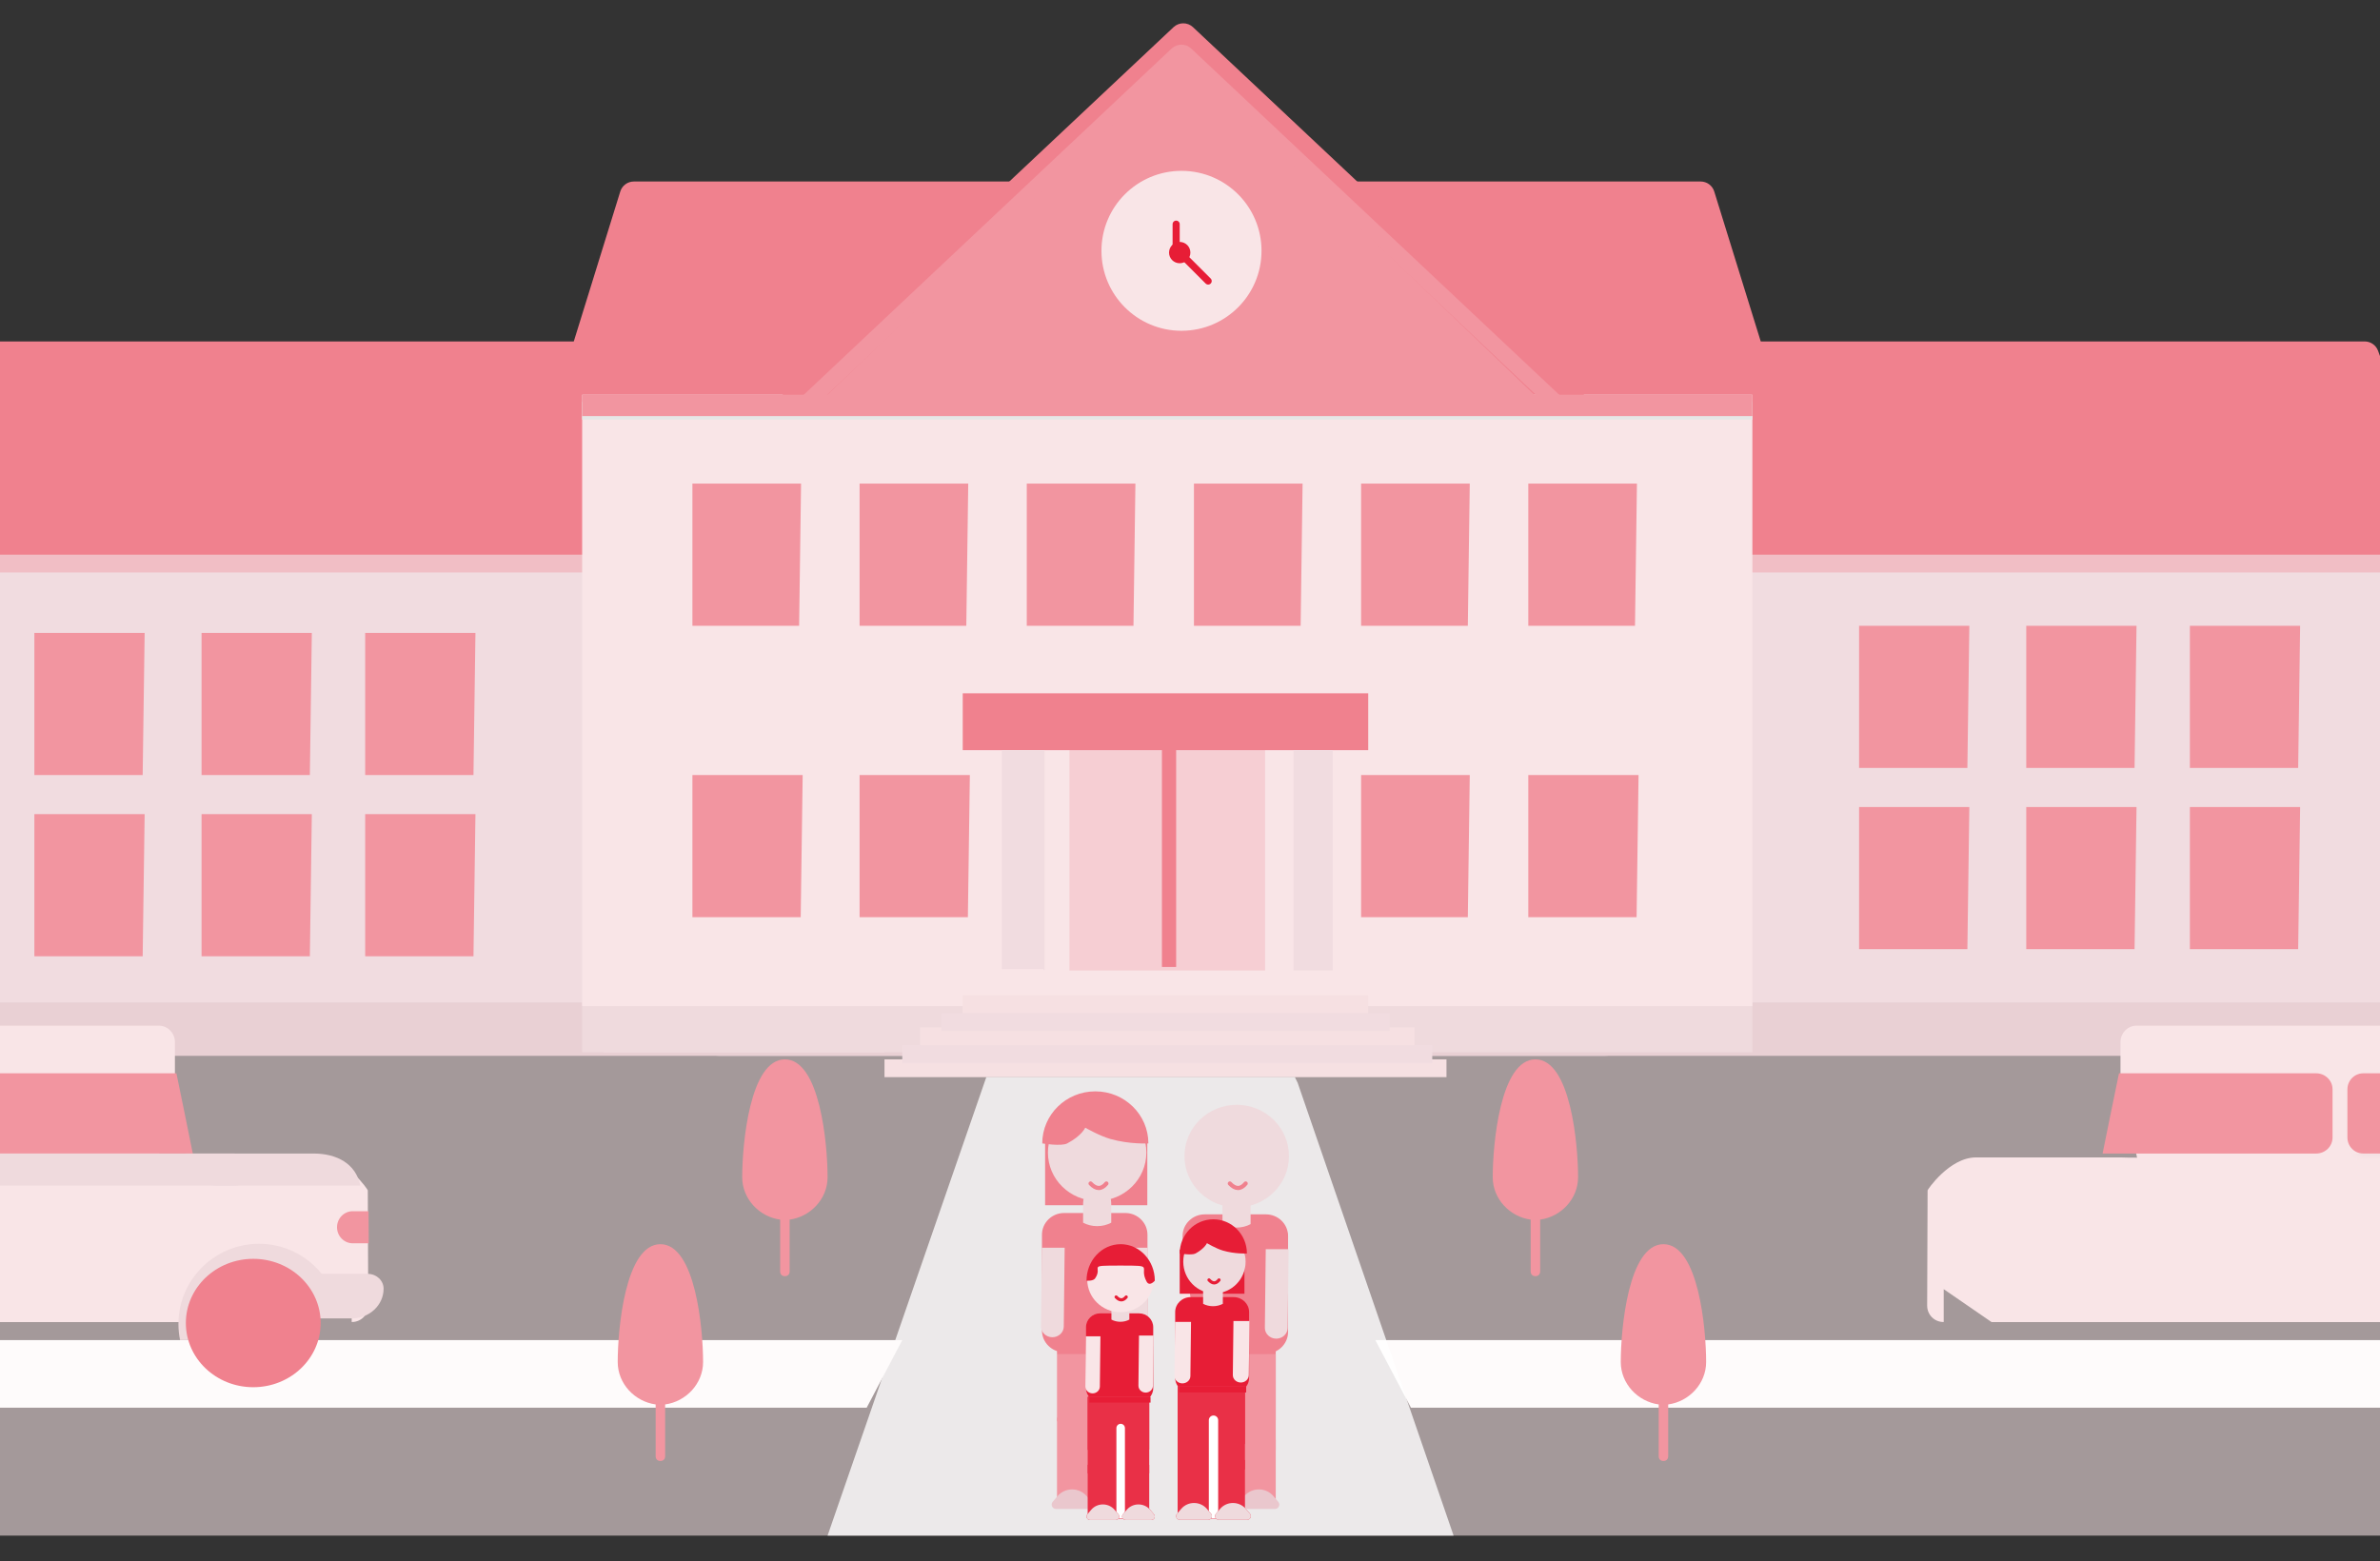 <?xml version="1.0" encoding="UTF-8"?>
<svg width="375px" height="246px" viewBox="0 0 375 246" version="1.1" xmlns="http://www.w3.org/2000/svg" xmlns:xlink="http://www.w3.org/1999/xlink">
    <rect x="0" y="0" width="375" height="246" fill="#333333" stroke="none"/>
    <!-- Generator: Sketch 50 (54983) - http://www.bohemiancoding.com/sketch -->
    <title>hero</title>
    <desc>Created with Sketch.</desc>
    <defs>
        <path d="M81.497,10.325 L81.497,17.911 C81.497,19.308 82.616,20.44 83.996,20.44 L91.492,20.44 C92.872,20.44 93.991,19.308 93.991,17.911 L93.991,10.325 C93.991,8.928 92.872,7.796 91.492,7.796 L83.996,7.796 C82.616,7.796 81.497,8.928 81.497,10.325 Z" id="path-1"></path>
        <path d="M16.933,23.955 C15.858,25.017 14.681,25.978 13.417,26.824 L13.417,22.405 L16.933,22.405 L16.933,23.955 Z" id="path-3"></path>
        <path d="M17.077,23.854 C16.486,24.444 15.864,25.004 15.213,25.531 L15.213,22.405 L17.077,22.405 L17.077,23.854 Z" id="path-5"></path>
        <path d="M16.933,23.888 C15.858,24.95 14.681,25.911 13.417,26.756 L13.417,19.663 L16.933,19.663 L16.933,23.888 Z" id="path-7"></path>
        <path d="M17.077,23.787 C16.486,24.377 15.864,24.937 15.213,25.464 L15.213,19.663 L17.077,19.663 L17.077,23.787 Z" id="path-9"></path>
        <path d="M0.451,30.828 C1.647,30.808 2.822,30.702 3.969,30.516 L3.969,23.775 L0.451,23.775 L0.451,30.828 Z" id="path-11"></path>
        <path d="M0.451,30.836 C1.721,30.815 2.967,30.697 4.181,30.489 L4.181,23.384 L0.451,23.384 L0.451,30.836 Z" id="path-13"></path>
        <path d="M4.057,27.105 C3.201,27.955 2.264,28.724 1.258,29.401 L1.258,25.863 L4.057,25.863 L4.057,27.105 Z" id="path-15"></path>
        <path d="M4.171,27.023 C3.701,27.496 3.205,27.944 2.687,28.366 L2.687,25.863 L4.171,25.863 L4.171,27.023 Z" id="path-17"></path>
        <path d="M12.792,34.289 C13.745,34.273 14.68,34.188 15.593,34.039 L15.593,28.641 L12.792,28.641 L12.792,34.289 Z" id="path-19"></path>
        <path d="M12.792,34.295 C13.803,34.278 14.795,34.184 15.762,34.017 L15.762,28.327 L12.792,28.327 L12.792,34.295 Z" id="path-21"></path>
    </defs>
    <g id="Finals" stroke="none" stroke-width="1" fill="none" fill-rule="evenodd">
        <g id="Skool-Tales--Landing-Mobile" transform="translate(0, -428)">
            <g id="hero" transform="translate(-221, 174)">
                <g id="illustration" transform="translate(0, 16)">
                    <g id="land" transform="translate(0, 337.736)" fill="#F7E3E5" opacity="0.581">
                        <path d="M816,142.264 C694.221,47.421 558.221,0 408,0 C257.779,0 121.779,47.421 0,142.264 L816,142.264 Z" id="Oval"></path>
                    </g>
                    <g id="school" transform="translate(201.758, 240.84)">
                        <path d="M200.637,32.485 L200.637,35.846" id="Stroke-7" stroke="#E71D36" stroke-width="1.12" stroke-linecap="round" stroke-linejoin="round"></path>
                        <polygon id="Fill-3" fill="#EFDADD" points="8.967 162.987 396.791 162.987 396.791 155.146 8.967 155.146"></polygon>
                        <rect id="Rectangle-4-Copy-8" fill="#E9D0D4" x="2.802" y="155.146" width="273.495" height="8.401" rx="4.201"></rect>
                        <rect id="Rectangle-4-Copy-9" fill="#E9D0D4" x="128.341" y="155.146" width="273.495" height="8.401" rx="4.201"></rect>
                        <polygon id="Fill-4" fill="#EFDADD" points="110.967 162.987 295.352 162.987 295.352 155.146 110.967 155.146"></polygon>
                        <polygon id="Fill-5" fill="#F1DCE0" points="8.967 155.146 396.791 155.146 396.791 73.932 8.967 73.932"></polygon>
                        <polygon id="Fill-5-Copy" fill="#F6E0E2" points="286.385 152.905 291.989 152.905 291.989 73.932 286.385 73.932"></polygon>
                        <polygon id="Fill-8" fill="#F295A0" opacity="0.418" points="8.967 87.375 396.791 87.375 396.791 84.014 8.967 84.014"></polygon>
                        <path d="M11.826,52.435 L1.109,81.561 C0.682,82.722 1.277,84.009 2.438,84.436 C2.685,84.527 2.947,84.574 3.211,84.574 L402.547,84.574 C403.784,84.574 404.787,83.571 404.787,82.334 C404.787,82.07 404.741,81.808 404.649,81.561 L393.933,52.435 C393.608,51.554 392.769,50.968 391.83,50.968 L13.928,50.968 C12.989,50.968 12.15,51.554 11.826,52.435 Z" id="Fill-9" fill="#F0818E"></path>
                        <polygon id="Fill-10" fill="#F9E5E7" points="110.967 155.706 295.352 155.706 295.352 57.13 110.967 57.13"></polygon>
                        <path d="M119.114,25.764 L287.205,25.764 C288.186,25.764 289.054,26.403 289.344,27.341 L299.275,59.37 L107.044,59.37 L116.974,27.341 C117.265,26.403 118.132,25.764 119.114,25.764 Z" id="Fill-11" fill="#F0818E"></path>
                        <polygon id="Fill-12" fill="#E6E6E6" points="110.967 63.291 295.352 63.291 295.352 60.49 110.967 60.49"></polygon>
                        <path d="M207.215,1.442 L271.813,62.17 L264.416,62.17 L205.681,6.596 L146.947,62.17 L139.549,62.17 L204.147,1.442 C205.009,0.632 206.353,0.632 207.215,1.442 Z" id="Fill-16" fill="#F0818E"></path>
                        <polygon id="Fill-17" fill="#F295A0" points="205.3 5.913 149.031 59.93 261.569 59.93"></polygon>
                        <path d="M205.401,24.084 L205.403,24.084 L205.404,24.084 L205.406,24.084 C205.421,24.084 205.436,24.085 205.452,24.085 L205.453,24.085 L205.456,24.085 L205.457,24.085 L205.459,24.085 L205.46,24.085 L205.462,24.085 L205.463,24.085 L205.465,24.085 L205.466,24.085 L205.467,24.085 L205.469,24.085 L205.471,24.085 L205.472,24.085 L205.474,24.085 L205.475,24.085 L205.476,24.085 L205.478,24.085 L205.481,24.085 L205.483,24.085 L205.484,24.085 L205.485,24.085 L205.487,24.085 L205.488,24.085 L205.49,24.085 L205.491,24.085 L205.493,24.085 L205.494,24.085 L205.496,24.085 C212.416,24.136 218.011,29.757 218.011,36.686 C218.011,43.615 212.416,49.236 205.496,49.287 L205.494,49.287 L205.493,49.287 L205.491,49.287 L205.49,49.287 L205.488,49.287 L205.487,49.287 L205.485,49.287 L205.484,49.287 L205.483,49.287 L205.481,49.287 L205.478,49.287 L205.476,49.287 L205.475,49.287 L205.474,49.288 L205.472,49.288 L205.471,49.288 L205.469,49.288 L205.467,49.288 L205.466,49.288 L205.465,49.288 L205.463,49.288 L205.462,49.288 L205.46,49.288 L205.459,49.288 L205.457,49.288 L205.456,49.288 L205.453,49.288 L205.452,49.288 L205.406,49.288 L205.404,49.288 L205.403,49.288 L205.401,49.288 C198.437,49.288 192.791,43.646 192.791,36.686 C192.791,29.726 198.437,24.084 205.401,24.084" id="Fill-18" fill="#F9E5E7"></path>
                        <path d="M209.604,41.447 L205.681,37.526" id="Stroke-3" stroke="#E71D36" stroke-width="1.12" stroke-linecap="round" stroke-linejoin="round"></path>
                        <path d="M206.242,36.966 C206.242,37.585 205.738,38.086 205.121,38.086 C204.501,38.086 204,37.585 204,36.966 C204,36.348 204.501,35.846 205.121,35.846 C205.738,35.846 206.242,36.348 206.242,36.966 Z" id="Stroke-5" stroke="#E71D36" stroke-width="1.12" fill="#E71D36" stroke-linecap="round" stroke-linejoin="round"></path>
                        <path d="M204.56,32.485 L204.56,35.846" id="Stroke-7" stroke="#E71D36" stroke-width="1.12" stroke-linecap="round" stroke-linejoin="round"></path>
                        <polygon id="Fill-28" fill="#F6E0E2" points="158.604 166.908 247.154 166.908 247.154 164.107 158.604 164.107"></polygon>
                        <polygon id="Fill-30" fill="#F1DCE0" points="161.407 164.667 244.912 164.667 244.912 161.867 161.407 161.867"></polygon>
                        <polygon id="Fill-31" fill="#F6E0E2" points="164.209 161.867 242.11 161.867 242.11 159.067 164.209 159.067"></polygon>
                        <polygon id="Fill-32" fill="#F1DCE0" points="167.571 159.627 238.187 159.627 238.187 156.826 167.571 156.826"></polygon>
                        <polygon id="Fill-33" fill="#F6E0E2" points="170.934 156.826 234.824 156.826 234.824 154.026 170.934 154.026"></polygon>
                        <path d="M218.571,121.54 L218.571,150.105 L187.747,150.105 L187.747,114.259 L218.571,114.259 L218.571,121.54 Z" id="Combined-Shape" fill="#F6CED3"></path>
                        <polygon id="Fill-36" fill="#F0818E" points="170.934 106.418 170.934 110.949 170.934 115.379 234.824 115.379 234.824 110.949 234.824 106.418"></polygon>
                        <polygon id="Fill-39" fill="#F1DCE0" points="183.61 115.379 180.426 115.379 177.099 115.379 177.099 149.875 180.426 149.875 183.61 149.875 183.824 150.105 183.824 115.426"></polygon>
                        <polygon id="Fill-40" fill="#F1DCE0" points="226.267 115.379 223.055 115.379 223.055 150.105 226.267 150.105 229.22 150.105 229.22 115.379"></polygon>
                        <path d="M161.293,48.284 L185.269,25.603 L187.744,23.262 L202.66,9.151 L205.401,6.558 L223.058,23.262 L225.532,25.603 L249.509,48.284 L251.984,50.625 L258.444,56.737 L260.801,58.966 L264.188,62.17 L267.89,62.17 L264.485,58.966 L262.115,56.737 L255.621,50.625 L253.133,48.284 L229.028,25.603 L226.54,23.262 L206.925,4.805 C206.062,3.994 204.717,3.994 203.855,4.805 L184.247,23.262 L181.761,25.603 L157.664,48.284 L155.177,50.625 L148.685,56.737 L146.316,58.966 L142.912,62.17 L146.614,62.17 L150.002,58.966 L152.358,56.737 L158.818,50.625 L161.293,48.284 Z" id="Fill-85" fill="#F295A0"></path>
                        <polygon id="Fill-86" fill="#EFDADD" points="114.33 162.987 158.604 162.987 158.604 159.067 114.33 159.067"></polygon>
                        <polyline id="Fill-90" fill="#F295A0" points="295.352 62.73 295.352 59.37 110.967 59.37 110.967 62.73"></polyline>
                        <path d="M203.44,113.139 L203.44,149.545" id="Path-2" stroke="#F0818E" stroke-width="2.24"></path>
                        <polygon id="Stroke-50" fill="#F295A0" points="42.033 96.896 24.659 96.896 24.659 119.3 41.722 119.3"></polygon>
                        <polygon id="Stroke-50-Copy-2" fill="#F295A0" points="94.154 96.896 76.78 96.896 76.78 119.3 93.843 119.3"></polygon>
                        <polygon id="Stroke-50-Copy" fill="#F295A0" points="42.033 125.461 24.659 125.461 24.659 147.865 41.722 147.865"></polygon>
                        <polygon id="Stroke-50-Copy-5" fill="#F295A0" points="68.374 125.461 51 125.461 51 147.865 68.063 147.865"></polygon>
                        <polygon id="Stroke-50-Copy-3" fill="#F295A0" points="94.154 125.461 76.78 125.461 76.78 147.865 93.843 147.865"></polygon>
                        <polygon id="Stroke-50-Copy-4" fill="#F295A0" points="68.374 96.896 51 96.896 51 119.3 68.063 119.3"></polygon>
                        <polygon id="Stroke-50-Copy-12" fill="#F295A0" points="145.714 119.3 128.341 119.3 128.341 141.704 145.404 141.704"></polygon>
                        <polygon id="Stroke-50-Copy-14" fill="#F295A0" points="172.055 119.3 154.681 119.3 154.681 141.704 171.744 141.704"></polygon>
                        <polygon id="Stroke-50-Copy-13" fill="#F295A0" points="277.418 119.3 260.044 119.3 260.044 141.704 277.107 141.704"></polygon>
                        <polygon id="Stroke-50-Copy-6" fill="#F295A0" points="145.46 73.372 128.341 73.372 128.341 95.777 145.154 95.777"></polygon>
                        <polygon id="Stroke-50-Copy-7" fill="#F295A0" points="171.801 73.372 154.681 73.372 154.681 95.777 171.495 95.777"></polygon>
                        <polygon id="Stroke-50-Copy-8" fill="#F295A0" points="198.141 73.372 181.022 73.372 181.022 95.777 197.835 95.777"></polygon>
                        <polygon id="Stroke-50-Copy-9" fill="#F295A0" points="224.482 73.372 207.363 73.372 207.363 95.777 224.176 95.777"></polygon>
                        <polygon id="Stroke-50-Copy-10" fill="#F295A0" points="250.822 73.372 233.703 73.372 233.703 95.777 250.516 95.777"></polygon>
                        <polygon id="Stroke-50-Copy-15" fill="#F295A0" points="250.822 119.3 233.703 119.3 233.703 141.704 250.516 141.704"></polygon>
                        <polygon id="Stroke-50-Copy-11" fill="#F295A0" points="277.163 73.372 260.044 73.372 260.044 95.777 276.857 95.777"></polygon>
                        <polygon id="Stroke-50" fill="#F295A0" points="329.538 95.776 312.165 95.776 312.165 118.18 329.228 118.18"></polygon>
                        <polygon id="Stroke-50-Copy-2" fill="#F295A0" points="381.659 95.776 364.286 95.776 364.286 118.18 381.349 118.18"></polygon>
                        <polygon id="Stroke-50-Copy" fill="#F295A0" points="329.538 124.341 312.165 124.341 312.165 146.744 329.228 146.744"></polygon>
                        <polygon id="Stroke-50-Copy-5" fill="#F295A0" points="355.879 124.341 338.505 124.341 338.505 146.744 355.569 146.744"></polygon>
                        <polygon id="Stroke-50-Copy-3" fill="#F295A0" points="381.659 124.341 364.286 124.341 364.286 146.744 381.349 146.744"></polygon>
                        <polygon id="Stroke-50-Copy-4" fill="#F295A0" points="355.879 95.776 338.505 95.776 338.505 118.18 355.569 118.18"></polygon>
                    </g>
                    <g id="tree" transform="translate(111.527, 399.347)">
                        <g id="road">
                            <g id="Group-7" transform="translate(451.995, 30.245) scale(-1, 1) translate(-451.995, -30.245) translate(326.176, 0)">
                                <polygon id="Rectangle-Copy" fill="#FEFBFB" points="26.901 49.848 251.637 49.848 246.033 60.49 0 60.49"></polygon>
                                <g id="Group-4-Copy" transform="translate(4.484, 0)">
                                    <g id="Group-5">
                                        <g id="Group-49">
                                            <path d="M160.139,26.242 C160.218,26.242 156.722,21.052 152.523,21.052 L129.678,21.052 C128.79,21.089 128.019,21.089 127.139,21.089 L129.747,8.075 L129.747,2.884 C129.747,1.451 128.61,0.289 127.209,0.289 L7.903,0.289 C3.697,0.289 0.288,3.775 0.288,8.075 L0.288,39.219 C0.288,43.519 3.697,47.005 7.903,47.005 L139.768,47.005 L150.054,47.005 L157.6,41.814 L157.6,46.991 C159.072,47.005 160.208,45.843 160.208,44.41 L160.139,26.242 Z" id="Shape" fill="#F9E5E7" fill-rule="nonzero"></path>
                                            <path d="M129.982,7.796 L129.912,7.796 L98.916,7.796 C97.49,7.796 96.333,8.928 96.333,10.325 L96.333,17.911 C96.333,19.308 97.49,20.44 98.916,20.44 L132.565,20.44 C132.565,20.308 129.982,7.796 129.982,7.796 Z" id="Shape" fill="#F295A0" fill-rule="nonzero"></path>
                                            <mask id="mask-2" fill="white">
                                                <use xlink:href="#path-1"></use>
                                            </mask>
                                            <use id="Mask" fill="#F295A0" fill-rule="nonzero" xlink:href="#path-1"></use>
                                            <path d="M160.264,29.528 L157.771,29.528 C156.399,29.528 155.288,30.66 155.288,32.057 C155.288,33.453 156.399,34.586 157.771,34.586 L160.286,34.586 L160.264,29.528 Z" id="Shape" fill="#F295A0" fill-rule="nonzero" mask="url(#mask-2)"></path>
                                            <path d="M151.611,20.44 L131.472,20.44 C131.472,23.234 133.709,25.498 136.47,25.498 L158.958,25.498 C158.269,22.029 155.239,20.44 151.611,20.44 Z" id="Shape" fill="#EFDADD" fill-rule="nonzero" mask="url(#mask-2)"></path>
                                            <path d="M0.288,25.498 L138.938,25.498 C141.027,25.498 142.716,24.365 142.716,22.969 C142.716,21.572 141.026,20.44 138.938,20.44 L0.288,20.44 L0.288,25.498 Z" id="Shape" fill="#EFDADD" fill-rule="nonzero" mask="url(#mask-2)"></path>
                                            <path d="M155.288,44.235 C153.903,38.745 148.951,34.665 143.006,34.665 C135.989,34.665 130.301,40.326 130.301,47.309 C130.301,48.175 130.39,49.02 130.557,49.837 L140.395,49.837 L140.401,47.309 L150.698,47.309 L155.288,44.235 Z" id="Shape" fill="#EFDADD" fill-rule="nonzero" mask="url(#mask-2)"></path>
                                            <path d="M160.139,39.406 L147.626,39.406 C146.25,39.406 145.137,40.453 145.137,41.744 C145.137,43.034 146.25,44.081 147.626,44.081 L152.672,44.081 C151.297,44.081 150.183,45.128 150.183,46.419 C150.183,47.71 151.297,46.419 152.672,46.419 L157.65,46.419 C160.394,46.419 162.628,44.322 162.628,41.744 C162.628,40.453 161.515,39.406 160.139,39.406 Z" id="Shape" fill="#EFDADD" fill-rule="nonzero" mask="url(#mask-2)"></path>
                                            <ellipse id="Oval" fill="#F0818E" fill-rule="nonzero" mask="url(#mask-2)" cx="142.092" cy="47.15" rx="10.62" ry="10.115"></ellipse>
                                        </g>
                                    </g>
                                </g>
                            </g>
                            <polygon id="Fill-1" fill-opacity="0.787" fill="#FFFFFF" points="313.936 9.291 313.497 8.401 264.877 8.401 239.868 80.653 338.505 80.653"></polygon>
                            <polygon id="Rectangle" fill="#FEFBFB" points="26.901 49.848 251.637 49.848 246.033 60.49 0 60.49"></polygon>
                        </g>
                        <path d="M233.143,39.767 C232.695,39.767 232.396,39.469 232.396,39.024 L232.396,30.854 C229.108,30.408 226.418,27.586 226.418,24.169 C226.418,18.97 227.613,5.601 233.143,5.601 C238.672,5.601 239.868,18.97 239.868,24.169 C239.868,27.586 237.178,30.408 233.89,30.854 L233.89,39.024 C233.89,39.469 233.591,39.767 233.143,39.767 Z" id="Path" fill="#F295A0"></path>
                        <path d="M213.527,68.891 C213.079,68.891 212.78,68.594 212.78,68.149 L212.78,59.979 C209.492,59.533 206.802,56.711 206.802,53.294 C206.802,48.095 207.998,34.726 213.527,34.726 C219.057,34.726 220.253,48.095 220.253,53.294 C220.253,56.711 217.563,59.533 214.275,59.979 L214.275,68.149 C214.275,68.594 213.976,68.891 213.527,68.891 Z" id="Path-Copy-2" fill="#F295A0"></path>
                        <path d="M371.571,68.891 C371.123,68.891 370.824,68.594 370.824,68.149 L370.824,59.979 C367.536,59.533 364.846,56.711 364.846,53.294 C364.846,48.095 366.042,34.726 371.571,34.726 C377.101,34.726 378.297,48.095 378.297,53.294 C378.297,56.711 375.607,59.533 372.319,59.979 L372.319,68.149 C372.319,68.594 372.02,68.891 371.571,68.891 Z" id="Path-Copy-3" fill="#F295A0"></path>
                    </g>
                    <g id="parents" transform="translate(385.022, 409.988)">
                        <g id="man" transform="translate(21.857, 1.68)">
                            <mask id="mask-4" fill="white">
                                <use xlink:href="#path-3"></use>
                            </mask>
                            <g id="Clip-7"></g>
                            <mask id="mask-6" fill="white">
                                <use xlink:href="#path-5"></use>
                            </mask>
                            <g id="Clip-10"></g>
                            <mask id="mask-8" fill="white">
                                <use xlink:href="#path-7"></use>
                            </mask>
                            <g id="Clip-13"></g>
                            <path d="M15.273,19.663 C14.351,19.654 13.587,20.387 13.578,21.292 L13.417,35.985 C13.408,36.891 14.155,37.64 15.077,37.649 C16,37.659 16.763,36.926 16.773,36.02 L16.933,21.328 C16.943,20.422 16.196,19.673 15.273,19.663" id="Fill-12" fill="#F2987E"></path>
                            <mask id="mask-10" fill="white">
                                <use xlink:href="#path-9"></use>
                            </mask>
                            <g id="Clip-16"></g>
                            <path d="M15.22,37.649 C15.217,37.649 15.215,37.649 15.213,37.649 L15.408,19.664 C15.411,19.664 15.413,19.663 15.416,19.663 C16.338,19.673 17.086,20.375 17.077,21.223 L16.915,36.125 C16.905,36.973 16.143,37.659 15.22,37.649" id="Fill-15" fill="#F2987E"></path>
                            <path d="M13.586,39.646 C15.513,39.646 17.075,38.113 17.075,36.222 L17.075,21.13 C17.075,19.238 15.513,17.705 13.586,17.705 L3.94,17.705 C2.013,17.705 0.451,19.238 0.451,21.13 L0.451,36.222 C0.451,38.113 2.013,39.646 3.94,39.646 L13.586,39.646 Z" id="Fill-18" fill="#F0818E"></path>
                            <path d="M8.952,13.006 C10.177,13.006 11.169,14.518 11.169,16.384 L11.169,19.245 C10.53,19.588 9.77,19.788 8.952,19.788 C8.135,19.788 7.374,19.588 6.735,19.245 L6.735,16.384 C6.735,14.518 7.728,13.006 8.952,13.006" id="Fill-30" fill="#EFDADD"></path>
                            <mask id="mask-12" fill="white">
                                <use xlink:href="#path-11"></use>
                            </mask>
                            <g id="Clip-35"></g>
                            <mask id="mask-14" fill="white">
                                <use xlink:href="#path-13"></use>
                            </mask>
                            <g id="Clip-38"></g>
                            <path d="M0.75,8.522 C0.75,12.985 4.436,16.603 8.982,16.603 C13.529,16.603 17.215,12.985 17.215,8.522 C17.215,4.059 13.529,0.441 8.982,0.441 C4.436,0.441 0.75,4.059 0.75,8.522" id="Fill-40" fill="#EFDADD"></path>
                            <path d="M17.147,23.188 L17.006,35.615 C16.996,36.547 16.18,37.302 15.193,37.292 C14.206,37.282 13.407,36.511 13.417,35.579 L13.557,23.188 L17.147,23.188 Z" id="Fill-56-Copy" fill="#EFDADD"></path>
                            <path d="M2.06,37.488 C1.073,37.478 0.274,36.707 0.285,35.775 L0.425,23.384 C2.173,32.793 2.718,37.495 2.06,37.488 Z" id="Fill-37" fill="#F9E5E7"></path>
                            <path d="M7.898,12.842 C8.785,13.784 9.616,13.784 10.392,12.842" id="Path-3-Copy-2" stroke="#F0818E" stroke-width="0.659" stroke-linecap="round"></path>
                            <mask id="mask-16" fill="white">
                                <use xlink:href="#path-15"></use>
                            </mask>
                            <g id="Clip-7"></g>
                            <mask id="mask-18" fill="white">
                                <use xlink:href="#path-17"></use>
                            </mask>
                            <g id="Clip-10"></g>
                            <path d="M3.318,55.029 C3.188,55.029 3.082,54.951 3.082,54.855 L3.082,39.767 L15.132,39.767 L15.132,54.855 C15.132,54.951 15.026,55.029 14.896,55.029 L3.318,55.029 Z" id="Fill-1" fill="#F295A0"></path>
                            <path d="M3.318,50.408 L14.896,50.408 C15.026,50.408 15.132,50.302 15.132,50.171 L15.132,39.767 L3.082,39.767 L3.082,50.171 C3.082,50.302 3.188,50.408 3.318,50.408" id="Fill-11" fill="#F295A0"></path>
                            <polygon id="Fill-14" fill="#F295A0" points="3.082 63.851 15.132 63.851 15.132 53.209 3.082 53.209"></polygon>
                            <path d="M8.126,64.411 L9.808,64.411 L9.808,46.488 C9.808,46.024 9.431,45.648 8.967,45.648 L8.967,45.648 C8.503,45.648 8.126,46.024 8.126,46.488 L8.126,64.411 Z" id="Fill-15" fill="#FFFFFF"></path>
                            <path d="M15,64.131 L9.94,64.131 C9.353,64.131 9.033,63.451 9.41,63.005 L10.163,62.116 C11.367,60.695 13.573,60.695 14.777,62.116 L15.529,63.005 C15.907,63.451 15.587,64.131 15,64.131" id="Fill-20" fill="#EAC7CD"></path>
                            <path d="M7.994,64.131 L2.934,64.131 C2.347,64.131 2.027,63.451 2.405,63.005 L3.158,62.116 C4.361,60.695 6.568,60.695 7.771,62.116 L8.524,63.005 C8.901,63.451 8.581,64.131 7.994,64.131" id="Fill-21" fill="#EAC7CD"></path>
                            <polygon id="Fill-22" fill="#F0818E" points="3.082 39.767 15.132 39.767 15.132 38.646 3.082 38.646"></polygon>
                        </g>
                        <g id="woman">
                            <polygon id="Fill-44" fill="#F0818E" points="0.648 17.946 16.752 17.946 16.752 7.357 0.648 7.357"></polygon>
                            <path d="M14.992,21.237 C14.069,21.227 13.306,21.96 13.296,22.866 L13.136,37.558 C13.126,38.464 13.873,39.213 14.796,39.223 C15.719,39.233 16.482,38.5 16.491,37.594 L16.651,22.902 C16.661,21.996 15.914,21.247 14.992,21.237" id="Fill-48" fill="#F2987E"></path>
                            <path d="M13.234,39.224 C13.231,39.224 13.229,39.224 13.226,39.224 L13.422,21.238 C13.425,21.238 13.427,21.238 13.429,21.238 C14.352,21.248 15.1,21.95 15.09,22.798 L14.928,37.7 C14.919,38.548 14.156,39.234 13.234,39.224" id="Fill-49" fill="#F2987E"></path>
                            <path d="M13.288,41.112 C15.214,41.112 16.776,39.579 16.776,37.688 L16.776,22.596 C16.776,20.704 15.214,19.171 13.288,19.171 L3.641,19.171 C1.714,19.171 0.152,20.704 0.152,22.596 L0.152,37.688 C0.152,39.579 1.714,41.112 3.641,41.112 L13.288,41.112 Z" id="Fill-50" fill="#F0818E"></path>
                            <path d="M5.575,39.684 L12.091,39.684 L12.091,22.24 C12.091,20.846 10.625,19.705 8.833,19.705 C7.041,19.705 5.575,20.846 5.575,22.24 L5.575,39.684 Z" id="Fill-53" fill="#F0818E"></path>
                            <path d="M8.852,14.458 C10.076,14.458 11.069,15.97 11.069,17.836 L11.069,20.697 C10.43,21.04 9.669,21.241 8.852,21.241 C8.034,21.241 7.274,21.04 6.634,20.697 L6.634,17.836 C6.634,15.97 7.627,14.458 8.852,14.458" id="Fill-54" fill="#EFDADD"></path>
                            <path d="M3.73,24.644 L3.589,37.072 C3.579,38.004 2.762,38.758 1.775,38.748 C0.788,38.738 -0.011,37.968 0,37.035 L0.14,24.644 L3.73,24.644 Z" id="Fill-56" fill="#EFDADD"></path>
                            <path d="M1.092,9.644 C1.092,13.848 4.564,17.255 8.847,17.255 C13.129,17.255 16.601,13.848 16.601,9.644 C16.601,5.44 13.129,2.032 8.847,2.032 C4.564,2.032 1.092,5.44 1.092,9.644" id="Fill-57" fill="#EFDADD"></path>
                            <path d="M6.972,5.725 C6.972,5.725 6.441,6.984 4.128,8.206 C3.204,8.695 0.199,8.206 0.199,8.206 C0.199,3.674 3.942,0 8.56,0 C13.177,0 16.92,3.674 16.92,8.206 C16.92,8.206 14.017,8.369 10.975,7.516 C9.246,7.032 6.972,5.725 6.972,5.725" id="Fill-58" fill="#F0818E"></path>
                            <path d="M7.813,14.523 C8.699,15.464 9.531,15.464 10.306,14.523" id="Path-3-Copy" stroke="#F0818E" stroke-width="0.659" stroke-linecap="round"></path>
                            <mask id="mask-20" fill="white">
                                <use xlink:href="#path-19"></use>
                            </mask>
                            <g id="Clip-35"></g>
                            <mask id="mask-22" fill="white">
                                <use xlink:href="#path-21"></use>
                            </mask>
                            <g id="Clip-38"></g>
                            <path d="M2.758,52.089 L14.336,52.089 C14.466,52.089 14.571,51.982 14.571,51.851 L14.571,41.447 L2.522,41.447 L2.522,51.851 C2.522,51.982 2.628,52.089 2.758,52.089" id="Fill-11" fill="#F295A0"></path>
                            <polygon id="Fill-14" fill="#F295A0" points="2.522 65.531 14.571 65.531 14.571 51.426 2.522 51.426"></polygon>
                            <path d="M7.566,66.091 L9.247,66.091 L9.247,48.169 C9.247,47.704 8.871,47.328 8.407,47.328 L8.407,47.328 C7.942,47.328 7.566,47.704 7.566,48.169 L7.566,66.091 Z" id="Fill-15" fill="#FFFFFF"></path>
                            <path d="M14.439,65.811 L9.38,65.811 C8.792,65.811 8.472,65.131 8.85,64.685 L9.603,63.796 C10.806,62.375 13.013,62.375 14.216,63.796 L14.969,64.685 C15.346,65.131 15.026,65.811 14.439,65.811" id="Fill-20" fill="#EAC7CD"></path>
                            <path d="M7.434,65.811 L2.374,65.811 C1.787,65.811 1.467,65.131 1.844,64.685 L2.597,63.796 C3.801,62.375 6.007,62.375 7.211,63.796 L7.963,64.685 C8.341,65.131 8.021,65.811 7.434,65.811" id="Fill-21" fill="#EAC7CD"></path>
                            <polygon id="Fill-22" fill="#F0818E" points="2.522 41.447 14.571 41.447 14.571 40.327 2.522 40.327"></polygon>
                        </g>
                        <path d="M16.813,24.644 L16.813,37.035 C16.803,37.967 16.213,38.758 15.226,38.748 C14.239,38.738 13.44,37.968 13.451,37.035 L13.591,24.644 L16.813,24.644 Z" id="Fill-56-Copy-3" fill="#EFDADD"></path>
                    </g>
                    <g id="boy" transform="translate(391.747, 434.072)">
                        <g id="Group-25">
                            <path d="M8.736,24.887 C9.963,24.887 10.958,23.91 10.958,22.705 L10.958,13.085 C10.958,11.88 9.963,10.902 8.736,10.902 L2.592,10.902 C1.365,10.902 0.37,11.88 0.37,13.085 L0.37,22.705 C0.37,23.91 1.365,24.887 2.592,24.887 L8.736,24.887 Z" id="Fill-18" fill="#E71D36"></path>
                            <path d="M5.784,7.907 C6.564,7.907 7.196,8.871 7.196,10.06 L7.196,11.884 C6.789,12.103 6.305,12.23 5.784,12.23 C5.264,12.23 4.779,12.103 4.372,11.884 L4.372,10.06 C4.372,8.871 5.005,7.907 5.784,7.907" id="Fill-30" fill="#EFDADD"></path>
                            <path d="M0.561,5.568 C0.561,8.413 2.908,10.719 5.804,10.719 C8.699,10.719 11.047,8.413 11.047,5.568 C11.047,2.724 8.699,0.418 5.804,0.418 C2.908,0.418 0.561,2.724 0.561,5.568" id="Fill-40" fill="#F9E5E7"></path>
                            <path d="M11.004,14.397 L10.914,22.318 C10.908,22.912 10.388,23.393 9.759,23.387 C9.13,23.38 8.621,22.889 8.628,22.295 L8.717,14.397 L11.004,14.397 Z" id="Fill-56-Copy" fill="#F9E5E7"></path>
                            <path d="M2.64,14.522 L2.55,22.443 C2.544,23.037 2.024,23.518 1.395,23.512 C0.767,23.505 0.258,23.014 0.264,22.42 L0.354,14.522 L2.64,14.522 Z" id="Fill-37" fill="#F9E5E7"></path>
                            <path d="M5.113,8.322 C5.678,8.923 6.207,8.923 6.701,8.322" id="Path-3-Copy-2" stroke="#E71D36" stroke-width="0.5" stroke-linecap="round"></path>
                        </g>
                        <g id="Group-32" transform="translate(0.448, 24.073)">
                            <g id="Page-1-Copy-2">
                                <path d="M0.413,12.148 C0.309,12.148 0.224,12.086 0.224,12.009 L0.224,0 L9.864,0 L9.864,12.009 C9.864,12.086 9.779,12.148 9.675,12.148 L0.413,12.148 Z" id="Fill-1" fill="#F23950"></path>
                                <path d="M0.413,8.47 L9.675,8.47 C9.779,8.47 9.864,8.385 9.864,8.281 L9.864,0 L0.224,0 L0.224,8.281 C0.224,8.385 0.309,8.47 0.413,8.47" id="Fill-11" fill="#F23950"></path>
                                <polygon id="Fill-14" fill="#F23950" points="0.224 19.169 9.864 19.169 9.864 10.699 0.224 10.699"></polygon>
                                <path d="M4.708,19.169 L6.053,19.169 L6.053,4.908 C6.053,4.536 5.752,4.235 5.38,4.235 L5.38,4.235 C5.009,4.235 4.708,4.536 4.708,4.908 L4.708,19.169 Z" id="Fill-15" fill="#FFFFFF"></path>
                                <path d="M10.206,19.392 L6.159,19.392 C5.689,19.392 5.433,18.851 5.735,18.496 L6.337,17.788 C7.3,16.657 9.065,16.657 10.028,17.788 L10.63,18.496 C10.932,18.851 10.676,19.392 10.206,19.392" id="Fill-20" fill="#EFDADD"></path>
                                <path d="M4.602,19.392 L0.554,19.392 C0.084,19.392 -0.172,18.851 0.13,18.496 L0.733,17.788 C1.695,16.657 3.461,16.657 4.423,17.788 L5.026,18.496 C5.328,18.851 5.072,19.392 4.602,19.392" id="Fill-21" fill="#EFDADD"></path>
                            </g>
                            <path d="M0.413,12.148 C0.309,12.148 0.224,12.086 0.224,12.009 L0.224,0 L9.864,0 L9.864,12.009 C9.864,12.086 9.779,12.148 9.675,12.148 L0.413,12.148 Z" id="Fill-1" fill="#E93047"></path>
                            <path d="M0.413,12.148 C0.309,12.148 0.224,12.086 0.224,12.009 L0.224,0 L9.864,0 L9.864,12.009 C9.864,12.086 9.779,12.148 9.675,12.148 L0.413,12.148 Z" id="Path" fill="#E93047"></path>
                            <path d="M0.413,8.47 L9.675,8.47 C9.779,8.47 9.864,8.385 9.864,8.281 L9.864,0 L0.224,0 L0.224,8.281 C0.224,8.385 0.309,8.47 0.413,8.47" id="Fill-11" fill="#E93047"></path>
                            <path d="M0.413,8.47 L9.675,8.47 C9.779,8.47 9.864,8.385 9.864,8.281 L9.864,0 L0.224,0 L0.224,8.281 C0.224,8.385 0.309,8.47 0.413,8.47" id="Path" fill="#E93047"></path>
                            <polygon id="Fill-14" fill="#E93047" points="0.224 19.169 9.864 19.169 9.864 10.699 0.224 10.699"></polygon>
                            <polygon id="Path" fill="#E93047" points="0.224 19.169 9.864 19.169 9.864 10.699 0.224 10.699"></polygon>
                            <path d="M4.708,19.169 L6.053,19.169 L6.053,4.908 C6.053,4.536 5.752,4.235 5.38,4.235 L5.38,4.235 C5.009,4.235 4.708,4.536 4.708,4.908 L4.708,19.169 Z" id="Fill-15" fill="#E93047"></path>
                            <path d="M4.708,19.169 L6.053,19.169 L6.053,4.908 C6.053,4.536 5.752,4.235 5.38,4.235 L5.38,4.235 C5.009,4.235 4.708,4.536 4.708,4.908 L4.708,19.169 Z" id="Path" fill="#FFFFFF"></path>
                            <path d="M10.206,19.392 L6.159,19.392 C5.689,19.392 5.433,18.851 5.735,18.496 L6.337,17.788 C7.3,16.657 9.065,16.657 10.028,17.788 L10.63,18.496 C10.932,18.851 10.676,19.392 10.206,19.392" id="Fill-20" fill="#E93047"></path>
                            <path d="M10.206,19.392 L6.159,19.392 C5.689,19.392 5.433,18.851 5.735,18.496 L6.337,17.788 C7.3,16.657 9.065,16.657 10.028,17.788 L10.63,18.496 C10.932,18.851 10.676,19.392 10.206,19.392" id="Path" fill="#EFDADD"></path>
                            <path d="M4.602,19.392 L0.554,19.392 C0.084,19.392 -0.172,18.851 0.13,18.496 L0.733,17.788 C1.695,16.657 3.461,16.657 4.423,17.788 L5.026,18.496 C5.328,18.851 5.072,19.392 4.602,19.392" id="Fill-21" fill="#E93047"></path>
                            <path d="M4.602,19.392 L0.554,19.392 C0.084,19.392 -0.172,18.851 0.13,18.496 L0.733,17.788 C1.695,16.657 3.461,16.657 4.423,17.788 L5.026,18.496 C5.328,18.851 5.072,19.392 4.602,19.392" id="Path" fill="#EFDADD"></path>
                            <polygon id="Path" fill="#E71D36" points="0.448 0.892 10.088 0.892 10.088 0 0.448 0"></polygon>
                        </g>
                        <path d="M1.8,5.394 C1.491,5.842 0.448,5.752 0.448,5.752 C0.448,2.575 2.857,0 5.829,0 C8.8,0 11.209,2.575 11.209,5.752 C11.209,5.752 10.381,6.758 9.91,5.885 C8.586,3.433 11.403,3.371 5.829,3.371 C0.254,3.371 3.152,3.433 1.8,5.394 Z" id="Fill-58" fill="#E71D36"></path>
                    </g>
                    <g id="girl" transform="translate(405.758, 430.152)">
                        <g id="Group-43-Copy" transform="translate(0, 11.762)">
                            <g id="Group-25">
                                <path d="M9.61,15.577 C10.959,15.577 12.054,14.524 12.054,13.224 L12.054,2.853 C12.054,1.553 10.959,0.5 9.61,0.5 L2.851,0.5 C1.501,0.5 0.407,1.553 0.407,2.853 L0.407,13.224 C0.407,14.524 1.501,15.577 2.851,15.577 L9.61,15.577 Z" id="Fill-18" fill="#E71D36"></path>
                                <path d="M12.104,4.267 L12.006,12.807 C11.998,13.448 11.426,13.966 10.735,13.96 C10.043,13.953 9.484,13.423 9.491,12.782 L9.589,4.267 L12.104,4.267 Z" id="Fill-56-Copy" fill="#F9E5E7"></path>
                                <path d="M2.904,4.402 L2.805,12.942 C2.798,13.582 2.226,14.101 1.535,14.094 C0.843,14.087 0.283,13.558 0.291,12.917 L0.389,4.402 L2.904,4.402 Z" id="Fill-37" fill="#F9E5E7"></path>
                            </g>
                            <g id="Group-32" transform="translate(0.56, 14.562)">
                                <g id="Page-1-Copy-2">
                                    <path d="M0.451,13.181 C0.338,13.181 0.245,13.114 0.245,13.031 L0.245,0 L10.788,0 L10.788,13.031 C10.788,13.114 10.696,13.181 10.582,13.181 L0.451,13.181 Z" id="Fill-1" fill="#F23950"></path>
                                    <path d="M0.451,9.191 L10.582,9.191 C10.696,9.191 10.788,9.099 10.788,8.986 L10.788,0 L0.245,0 L0.245,8.986 C0.245,9.099 0.338,9.191 0.451,9.191" id="Fill-11" fill="#F23950"></path>
                                    <polygon id="Fill-14" fill="#F23950" points="0.245 20.8 10.788 20.8 10.788 11.609 0.245 11.609"></polygon>
                                    <path d="M5.149,20.8 L6.62,20.8 L6.62,5.331 C6.62,4.925 6.291,4.595 5.885,4.595 L5.885,4.595 C5.478,4.595 5.149,4.925 5.149,5.331 L5.149,20.8 Z" id="Fill-15" fill="#FFFFFF"></path>
                                    <path d="M11.163,21.042 L6.736,21.042 C6.222,21.042 5.942,20.455 6.273,20.07 L6.931,19.302 C7.984,18.074 9.915,18.074 10.968,19.302 L11.627,20.07 C11.957,20.455 11.677,21.042 11.163,21.042" id="Fill-20" fill="#EFDADD"></path>
                                    <path d="M5.033,21.042 L0.606,21.042 C0.092,21.042 -0.188,20.455 0.143,20.07 L0.801,19.302 C1.854,18.074 3.785,18.074 4.838,19.302 L5.497,20.07 C5.827,20.455 5.547,21.042 5.033,21.042" id="Fill-21" fill="#EFDADD"></path>
                                </g>
                                <path d="M0.451,13.181 C0.338,13.181 0.245,13.114 0.245,13.031 L0.245,0 L10.788,0 L10.788,13.031 C10.788,13.114 10.696,13.181 10.582,13.181 L0.451,13.181 Z" id="Fill-1" fill="#E93047"></path>
                                <path d="M0.451,13.181 C0.338,13.181 0.245,13.114 0.245,13.031 L0.245,0 L10.788,0 L10.788,13.031 C10.788,13.114 10.696,13.181 10.582,13.181 L0.451,13.181 Z" id="Path" fill="#E93047"></path>
                                <path d="M0.451,9.191 L10.582,9.191 C10.696,9.191 10.788,9.099 10.788,8.986 L10.788,0 L0.245,0 L0.245,8.986 C0.245,9.099 0.338,9.191 0.451,9.191" id="Fill-11" fill="#E93047"></path>
                                <path d="M0.451,9.191 L10.582,9.191 C10.696,9.191 10.788,9.099 10.788,8.986 L10.788,0 L0.245,0 L0.245,8.986 C0.245,9.099 0.338,9.191 0.451,9.191" id="Path" fill="#E93047"></path>
                                <polygon id="Fill-14" fill="#E93047" points="0.245 20.8 10.788 20.8 10.788 11.609 0.245 11.609"></polygon>
                                <polygon id="Path" fill="#E93047" points="0.245 20.8 10.788 20.8 10.788 11.609 0.245 11.609"></polygon>
                                <path d="M5.149,20.8 L6.62,20.8 L6.62,5.331 C6.62,4.925 6.291,4.595 5.885,4.595 L5.885,4.595 C5.478,4.595 5.149,4.925 5.149,5.331 L5.149,20.8 Z" id="Fill-15" fill="#E93047"></path>
                                <path d="M5.149,20.8 L6.62,20.8 L6.62,5.331 C6.62,4.925 6.291,4.595 5.885,4.595 L5.885,4.595 C5.478,4.595 5.149,4.925 5.149,5.331 L5.149,20.8 Z" id="Path" fill="#FFFFFF"></path>
                                <path d="M11.163,21.042 L6.736,21.042 C6.222,21.042 5.942,20.455 6.273,20.07 L6.931,19.302 C7.984,18.074 9.915,18.074 10.968,19.302 L11.627,20.07 C11.957,20.455 11.677,21.042 11.163,21.042" id="Fill-20" fill="#E93047"></path>
                                <path d="M11.163,21.042 L6.736,21.042 C6.222,21.042 5.942,20.455 6.273,20.07 L6.931,19.302 C7.984,18.074 9.915,18.074 10.968,19.302 L11.627,20.07 C11.957,20.455 11.677,21.042 11.163,21.042" id="Path" fill="#EFDADD"></path>
                                <path d="M5.033,21.042 L0.606,21.042 C0.092,21.042 -0.188,20.455 0.143,20.07 L0.801,19.302 C1.854,18.074 3.785,18.074 4.838,19.302 L5.497,20.07 C5.827,20.455 5.547,21.042 5.033,21.042" id="Fill-21" fill="#E93047"></path>
                                <path d="M5.033,21.042 L0.606,21.042 C0.092,21.042 -0.188,20.455 0.143,20.07 L0.801,19.302 C1.854,18.074 3.785,18.074 4.838,19.302 L5.497,20.07 C5.827,20.455 5.547,21.042 5.033,21.042" id="Path" fill="#EFDADD"></path>
                                <polygon id="Path" fill="#E71D36" points="0.49 0.967 11.034 0.967 11.034 0 0.49 0"></polygon>
                            </g>
                        </g>
                        <g id="Group-44" transform="translate(1.121, 4.481)" fill="#E71D36">
                            <polygon id="Fill-44" points="0 7.246 10.199 7.246 10.199 0.298 0 0.298"></polygon>
                        </g>
                        <g id="Group-45" transform="translate(4.484, 8.961)" fill="#EFDADD">
                            <path d="M1.879,0.071 C2.737,0.071 3.433,1.11 3.433,2.392 L3.433,4.359 C2.985,4.594 2.452,4.732 1.879,4.732 C1.307,4.732 0.774,4.594 0.326,4.359 L0.326,2.392 C0.326,1.11 1.022,0.071 1.879,0.071" id="Fill-30"></path>
                        </g>
                        <path d="M1.681,6.675 C1.681,9.434 3.88,11.671 6.593,11.671 C9.305,11.671 11.503,9.434 11.503,6.675 C11.503,3.917 9.305,1.68 6.593,1.68 C3.88,1.68 1.681,3.917 1.681,6.675" id="Fill-57" fill="#EFDADD"></path>
                        <path d="M5.41,3.757 C5.41,3.757 5.074,4.583 3.609,5.386 C3.024,5.706 1.121,5.386 1.121,5.386 C1.121,2.411 3.491,0 6.416,0 C9.34,0 11.71,2.411 11.71,5.386 C11.71,5.386 9.872,5.492 7.945,4.933 C6.85,4.615 5.41,3.757 5.41,3.757" id="Fill-58" fill="#E71D36"></path>
                        <path d="M5.735,9.557 C6.297,10.175 6.823,10.175 7.314,9.557" id="Path-3-Copy" stroke="#E71D36" stroke-width="0.5" stroke-linecap="round"></path>
                    </g>
                    <path d="M462.923,439.113 C462.475,439.113 462.176,438.816 462.176,438.37 L462.176,430.2 C458.888,429.755 456.198,426.932 456.198,423.516 C456.198,418.317 457.393,404.947 462.923,404.947 C468.453,404.947 469.648,418.317 469.648,423.516 C469.648,426.932 466.958,429.755 463.67,430.2 L463.67,438.37 C463.67,438.816 463.371,439.113 462.923,439.113 Z" id="Path-Copy" fill="#F295A0"></path>
                    <g id="Group-4" transform="translate(118.813, 399.347)" fill-rule="nonzero">
                        <g id="Group-5">
                            <g id="Group-49">
                                <path d="M160.139,26.242 C160.218,26.242 156.722,21.052 152.523,21.052 L129.678,21.052 C128.79,21.089 128.019,21.089 127.139,21.089 L129.747,8.075 L129.747,2.884 C129.747,1.451 128.61,0.289 127.209,0.289 L7.903,0.289 C3.697,0.289 0.288,3.775 0.288,8.075 L0.288,39.219 C0.288,43.519 3.697,47.005 7.903,47.005 L139.768,47.005 L150.054,47.005 L157.6,41.814 L157.6,46.991 C159.072,47.005 160.208,45.843 160.208,44.41 L160.139,26.242 Z" id="Shape" fill="#F9E5E7"></path>
                                <path d="M129.982,7.796 L129.912,7.796 L98.916,7.796 C97.49,7.796 96.333,8.928 96.333,10.325 L96.333,17.911 C96.333,19.308 97.49,20.44 98.916,20.44 L132.565,20.44 C132.565,20.308 129.982,7.796 129.982,7.796 Z" id="Shape" fill="#F295A0"></path>
                                <path d="M160.264,29.528 L157.771,29.528 C156.399,29.528 155.288,30.66 155.288,32.057 C155.288,33.453 156.399,34.586 157.771,34.586 L160.286,34.586 L160.264,29.528 Z" id="Shape" fill="#F295A0"></path>
                                <path d="M151.611,20.44 L131.472,20.44 C131.472,23.234 133.709,25.498 136.47,25.498 L158.958,25.498 C158.269,22.029 155.239,20.44 151.611,20.44 Z" id="Shape" fill="#EFDADD"></path>
                                <path d="M0.288,25.498 L138.938,25.498 C141.027,25.498 142.716,24.365 142.716,22.969 C142.716,21.572 141.026,20.44 138.938,20.44 L0.288,20.44 L0.288,25.498 Z" id="Shape" fill="#EFDADD"></path>
                                <path d="M155.288,44.235 C153.903,38.745 148.951,34.665 143.006,34.665 C135.989,34.665 130.301,40.326 130.301,47.309 C130.301,48.175 130.39,49.02 130.557,49.837 L140.395,49.837 L140.401,47.309 L150.698,47.309 L155.288,44.235 Z" id="Shape" fill="#EFDADD"></path>
                                <path d="M160.139,39.406 L147.626,39.406 C146.25,39.406 145.137,40.453 145.137,41.744 C145.137,43.034 146.25,44.081 147.626,44.081 L152.672,44.081 C151.297,44.081 150.183,45.128 150.183,46.419 C150.183,47.71 151.297,46.419 152.672,46.419 L157.65,46.419 C160.394,46.419 162.628,44.322 162.628,41.744 C162.628,40.453 161.515,39.406 160.139,39.406 Z" id="Shape" fill="#EFDADD"></path>
                                <ellipse id="Oval" fill="#F0818E" cx="142.092" cy="47.15" rx="10.62" ry="10.115"></ellipse>
                            </g>
                        </g>
                    </g>
                </g>
            </g>
        </g>
    </g>
</svg>